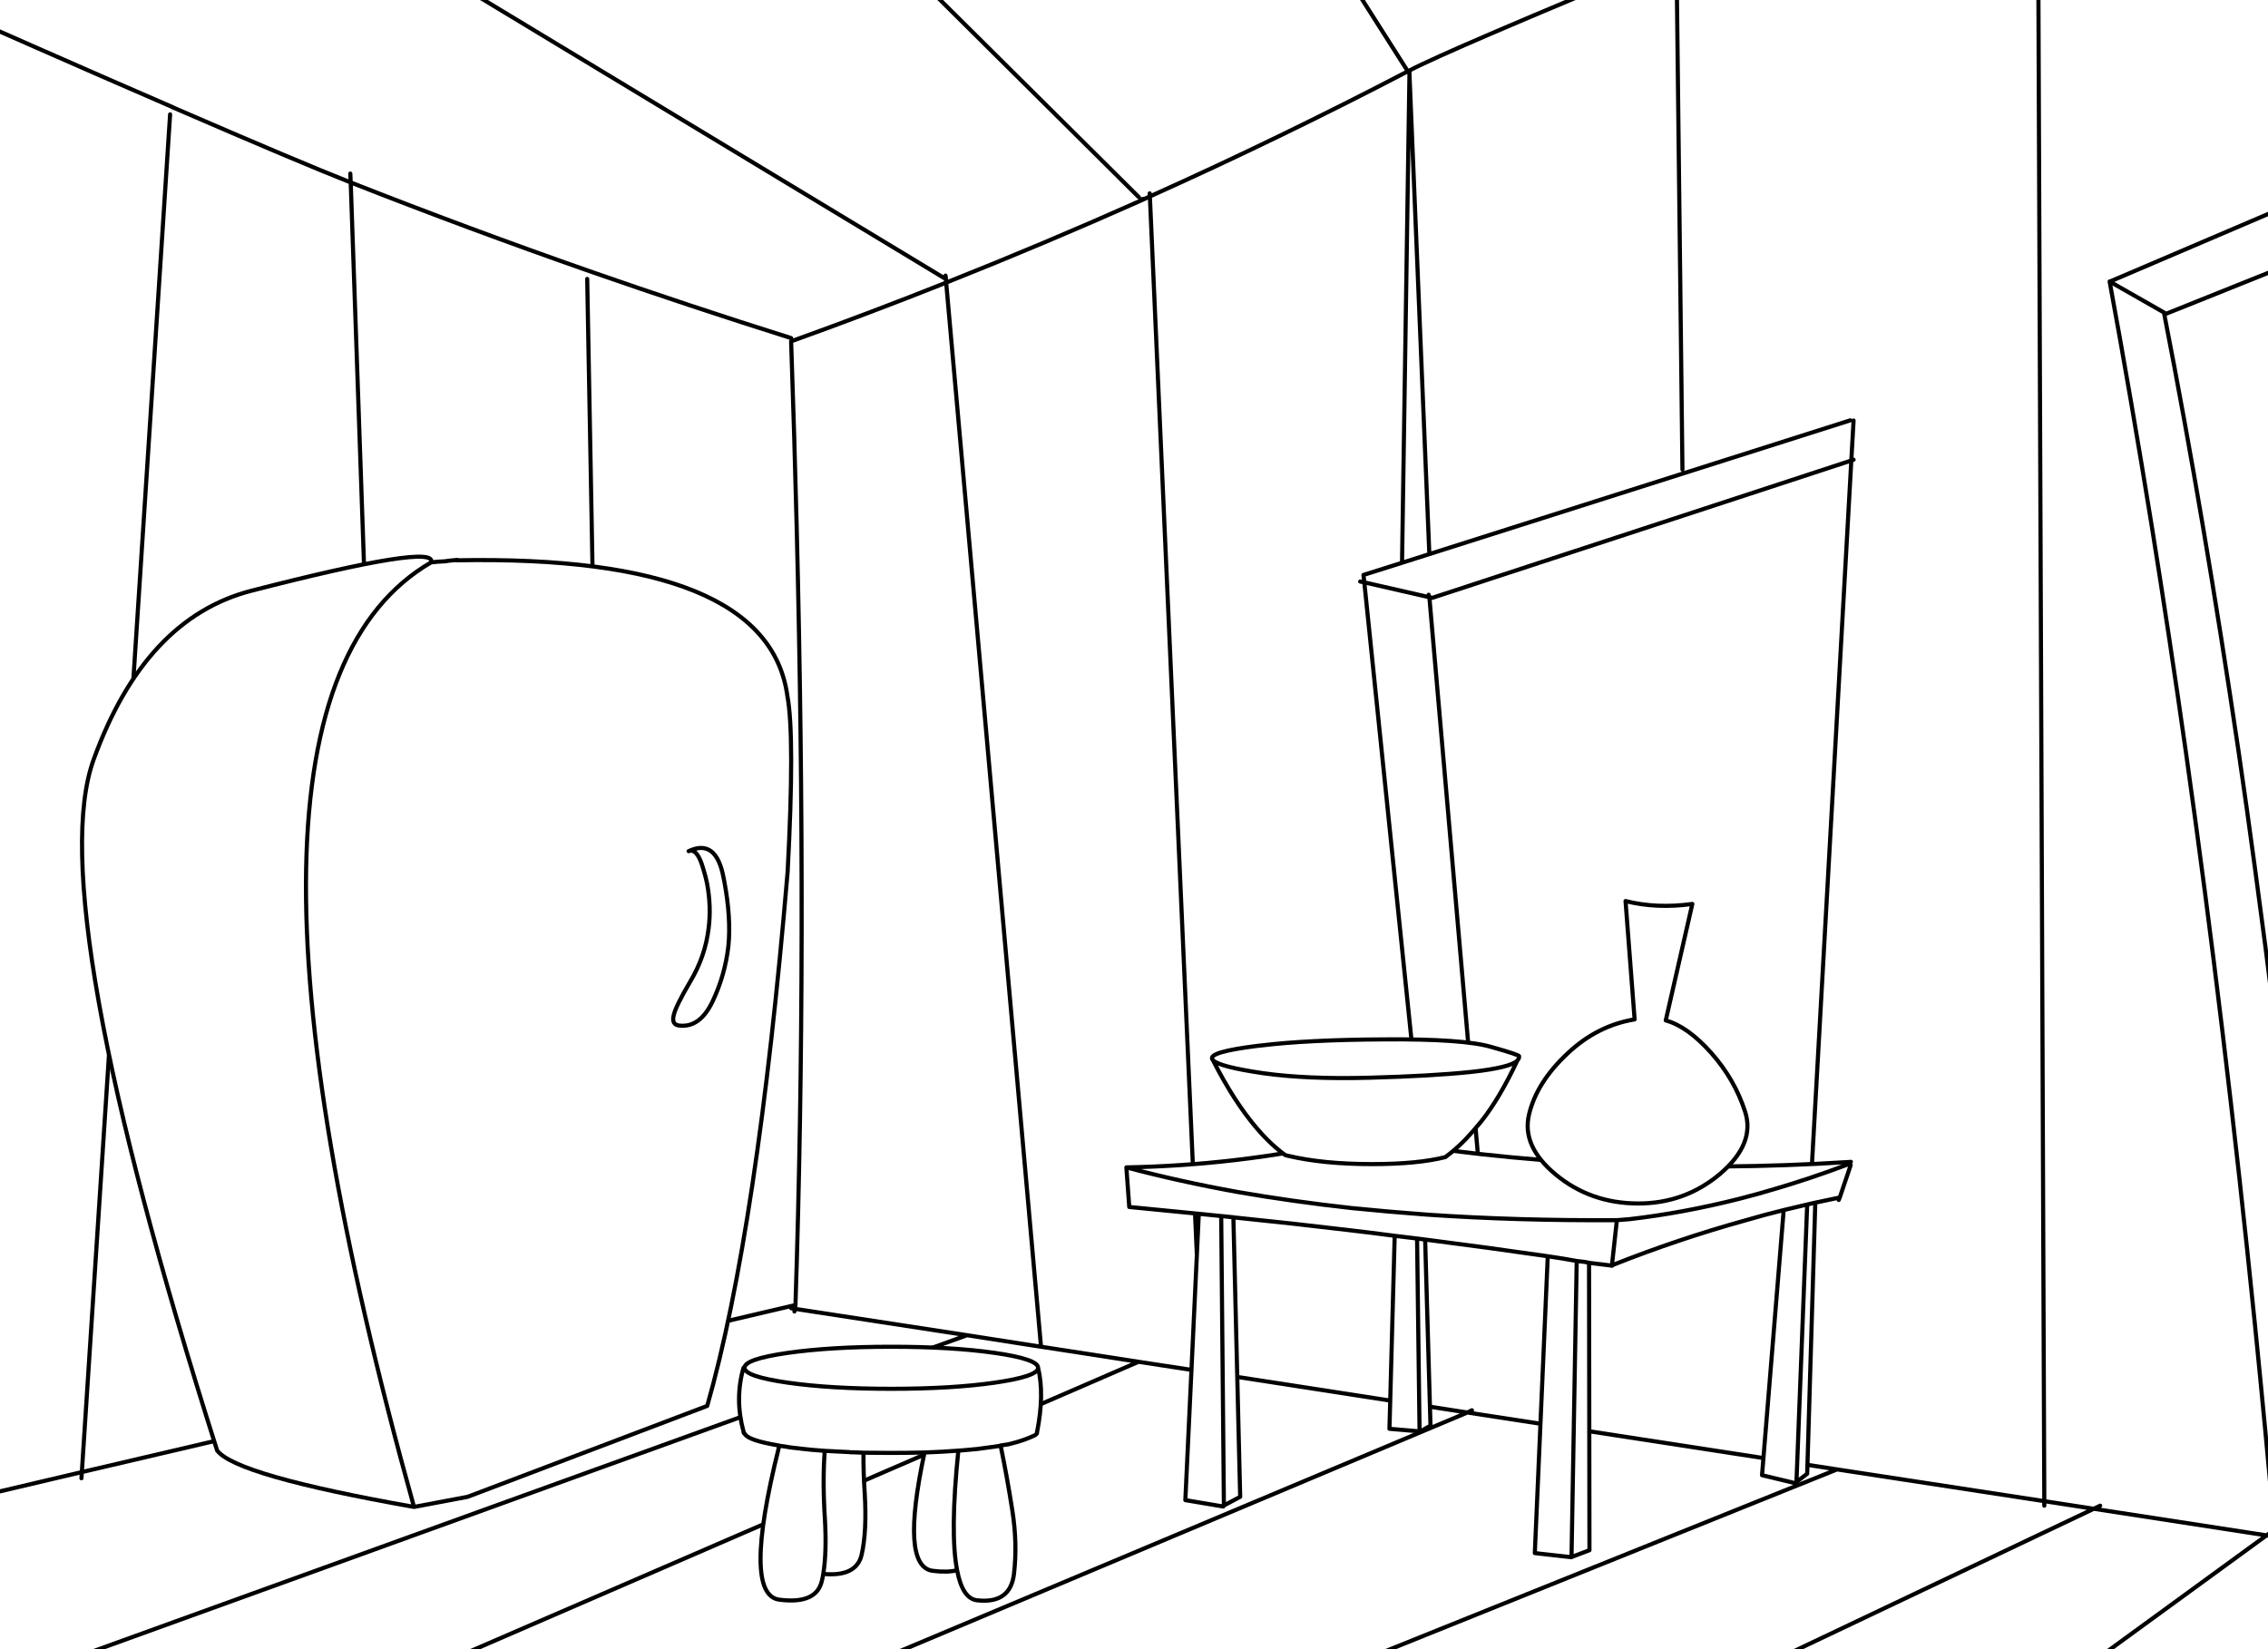 
<svg xmlns="http://www.w3.org/2000/svg" version="1.1" xmlns:xlink="http://www.w3.org/1999/xlink" preserveAspectRatio="none" x="0px" y="0px" width="550px" height="400px" viewBox="0 0 550 400">
<rect x="0" y="0" width="550" height="400" fill="#333333" stroke="none"/>
<defs>
<linearGradient id="Gradient_1" gradientUnits="userSpaceOnUse" x1="-572.65" y1="263.863" x2="-587.45" y2="162.637" spreadMethod="pad">
<stop  offset="0%" stop-color="#D6F589"/>

<stop  offset="100%" stop-color="#FDC2B5"/>
</linearGradient>

<linearGradient id="Gradient_2" gradientUnits="userSpaceOnUse" x1="-400.725" y1="261.925" x2="-400.675" y2="143.475" spreadMethod="pad">
<stop  offset="0%" stop-color="#D6F589"/>

<stop  offset="100%" stop-color="#FDC2B5"/>
</linearGradient>

<g id="Layer0_0_FILL">
<path fill="#FFFFFF" stroke="none" d="
M -33.05 -6.95
Q -48 -13.6 -64.7 -21.05
L -64.7 376.85 -11.8 364.5 -33.05 -6.95
M 276.1 330.3
L 252.5 326.65 252.45 326.65 234.5 323.85 7.8 405.85 101.7 405.85 276.1 330.3
M 291.5 332.65
L 291.55 334.05 291.5 332.65 276.1 330.3 101.7 405.85 205.45 405.85 355.85 342.6 291.5 332.65
M 19.85 357.05
L 19.75 358.55 19.85 357.05 -11.8 364.5 -11.75 365.75 -11.8 364.5 -64.7 376.85 -64.7 405.85 7.8 405.85 234.5 323.85 192.75 317.45
Q 192.7 317.75 192.65 318.1 192.7 317.75 192.75 317.45
L 191.85 317.3 191.75 316.8 19.85 357.05
M 41.25 27.75
L 42 26.05
Q 12.8 13.4 -33.05 -6.95
L -11.8 364.5 19.85 357.05 41.25 27.75
M 192.1 82.7
Q 192 82.75 191.85 82.8 192.65 105.7 193.2 127.85 195.75 230.15 192.9 316.55 192.8 317 192.75 317.45
L 234.5 323.85 252.45 326.65 229.45 68.55
Q 211 75.9 192.1 82.7
M 191.85 82.8
Q 192 82.75 192.1 82.7 211 75.9 229.45 68.55
L 229.4 67.7 -38.2 -94 -64.7 -94 -64.7 -21.05
Q -48 -13.6 -33.05 -6.95 12.8 13.4 42 26.05
L 42.05 26.1
Q 72.85 39.45 85.05 44.25
L 84.95 42.1 85.05 44.25
Q 113.75 55.55 143.05 65.8 167.25 74.25 191.85 82 167.25 74.25 143.05 65.8 113.75 55.55 85.05 44.25
L 95.3 338.85 85.05 44.25
Q 72.85 39.45 42.05 26.1
L 41.25 27.75 19.85 357.05 191.75 316.8 192.9 316.55
Q 195.75 230.15 193.2 127.85 192.65 105.7 191.85 82.8
M 142.4 67.65
L 147.15 326.1 142.4 67.65
M 278.85 47.65
Q 277.7 48.15 276.55 48.7 253.45 59 229.7 68.45 229.6 68.5 229.45 68.55
L 252.45 326.65 252.5 326.65 276.1 330.3 291.5 332.65 278.85 47.65
M 276.55 48.7
L 276.15 47.8 133.35 -94 -38.2 -94 229.4 67.7 229.3 66.85 229.4 67.7 229.7 68.45
Q 253.45 59 276.55 48.7
M 549.65 372.4
L 507.75 365.95 423.75 405.85 503.75 405.85 549.65 372.4
M 551.7 372.75
L 549.65 372.4 503.75 405.85 575.75 405.85 600.3 380.2 565.05 374.8 551.7 372.75
M 507.75 365.95
L 495.75 364.1 495.75 365.2 495.75 364.1 445.5 356.4 322.65 405.85 423.75 405.85 507.75 365.95
M 445.5 356.4
L 355.85 342.6 205.45 405.85 322.65 405.85 445.5 356.4
M 347.35 145
L 346.65 145.1 358.55 281.8 439.1 287.85 448.95 111.7 347.35 145
M 525.3 76.1
L 524.85 76.25
Q 529.75 101.3 534.25 127.85 538.75 154.4 542.9 182.5 544.9 196.2 546.8 210.3 557.3 287.2 565.05 374.8
L 600.3 380.2 642.5 386.7 600.3 380.2 575.75 405.85 644.2 405.85 644.2 28.45 525.3 76.1
M 511.9 68.45
Q 512 69.2 511.6 68.3 516.95 97.45 521.85 127.85 526.15 154.7 530.1 182.5 539.5 249 546.8 320.95 549.35 346.25 551.65 372.2 551.7 372.45 551.7 372.75
L 565.05 374.8
Q 557.3 287.2 546.8 210.3 544.9 196.2 542.9 182.5 538.75 154.4 534.25 127.85 529.75 101.3 524.85 76.25
L 525.05 75.95 511.9 68.45
M 585.7 -94
L 584.05 -92.55 576.95 40.4 642.7 12.3 576.95 40.4 511.65 68.3 511.9 68.45 525.05 75.95 525.3 76.1 644.2 28.45 644.2 -94 585.7 -94
M 494.2 -46.5
L 494.15 -46.45 495.75 364.1 507.75 365.95 509.3 365.2 507.75 365.95 549.65 372.4 550.8 371.55 549.65 372.4 551.65 372.2
Q 549.35 346.25 546.8 320.95 539.5 249 530.1 182.5 526.15 154.7 521.85 127.85 516.95 97.45 511.6 68.3
L 511.6 68.25 511.65 68.3 576.95 40.4 584.05 -92.55 583.8 -93 494.2 -46.5
M 406.5 -10.65
L 406.5 -10.7 389.95 -94 270.65 -94 341.4 17.3
Q 341.6 17.2 341.8 17.1 351.1 12.2 406.45 -10.65
L 406.5 -10.65
M 406.5 -10.7
L 406.55 -10.7
Q 441.25 -25.05 494.1 -46.45
L 494.15 -46.45 494.2 -46.5 583.8 -93 583.8 -94 500.8 -94 493.65 -47.55 500.8 -94 389.95 -94 406.5 -10.7
M 406.55 -10.7
L 406.55 -10.4 407.1 -7.7 406.55 -10.4 408 113.9 406.55 -10.4 406.45 -10.65
Q 351.1 12.2 341.8 17.1
L 341.8 17.9 341.8 17.95 346.6 133.85 341.8 17.95 340 136.5 448.7 101.95 340 136.5 330.65 139.45 330.85 141.25 346.6 144.85 346.45 144.25 347.35 145 448.95 111.7 449.5 102 448.95 111.7 449.5 111.5 448.95 111.7 439.1 287.85 440.1 287.9 439.1 287.85 358.55 281.8 345.6 280.8 358.55 281.8 346.65 145.1 346.6 144.85 330.85 141.25 345.2 280.45 330.85 141.25 329.85 141.05 330.85 141.25 330.65 139.45 340 136.5 341.8 17.95 341.8 17.9 341.4 17.3
Q 310.75 33.3 278.85 47.65
L 291.5 332.65 355.85 342.6 356.95 342.05 355.85 342.6 445.5 356.4 495.75 364.1 494.15 -46.45 494.1 -46.45
Q 441.25 -25.05 406.55 -10.7
M 270.65 -94
L 133.35 -94 276.15 47.8 278.85 47.65 278.8 46.9 278.85 47.65
Q 310.75 33.3 341.4 17.3
L 270.65 -94 Z"/>

<path fill="#0099CC" stroke="none" d="
M -643.15 447.6
L -520.3 398.15 -609.95 384.35 -760.35 447.6 -643.15 447.6
M -458.05 407.7
L -467.55 412.2 -542.05 447.6 -462.05 447.6 -416.15 414.15 -458.05 407.7
M -365.5 421.95
L -390.05 447.6 -321.6 447.6 -321.6 428.45 -323.3 428.45 -323.9 428.35 -365.5 421.95
M -559.35 31.1
L -559.3 31.05 -575.85 -52.25 -695.15 -52.25 -624.4 59.05
Q -624.2 58.95 -624 58.85 -614.7 53.95 -559.35 31.1
M -689.7 372.05
L -713.3 368.4 -713.35 368.4 -731.3 365.6 -958 447.6 -864.1 447.6 -689.7 372.05
M -832.45 -52.25
L -1004 -52.25 -736.4 109.45 -736.1 110.2
Q -712.35 100.75 -689.25 90.45
L -689.65 89.55 -832.45 -52.25
M -472.15 -5.8
L -471.6 -4.75 -382 -51.25 -382 -52.25 -465 -52.25 -472.15 -5.8 Z"/>

<path fill="#6699FF" stroke="none" d="
M -467.55 412.2
L -470.05 406.95 -470.05 405.85 -520.3 398.15 -643.15 447.6 -542.05 447.6 -467.55 412.2
M -365.5 421.95
L -400.75 416.55 -414.1 414.5 -416.15 414.15 -462.05 447.6 -390.05 447.6 -365.5 421.95
M -674.3 374.4
L -689.7 372.05 -864.1 447.6 -760.35 447.6 -609.95 384.35 -674.3 374.4
M -818.4 368.95
L -870.35 381.1 -945.95 398.8 -977.6 406.25 -1030.5 418.6 -1030.5 447.6 -958 447.6 -731.3 365.6 -773.05 359.2 -773.95 359.05 -774.05 358.55 -818.4 368.95
M -695.15 -52.25
L -832.45 -52.25 -689.65 89.55 -686.95 89.4
Q -655.05 75.05 -624.4 59.05
L -695.15 -52.25
M -1004 -52.25
L -1030.5 -52.25 -1030.5 20.7
Q -1013.8 28.15 -998.85 34.8 -953 55.15 -923.8 67.8
L -923.75 67.85
Q -892.95 81.2 -880.75 86 -852.05 97.3 -822.75 107.55 -798.55 116 -773.95 123.75
L -773.95 124.55
Q -773.8 124.5 -773.7 124.45 -754.8 117.65 -736.35 110.3
L -736.4 109.45 -1004 -52.25
M -471.7 -4.7
L -472.15 -5.8 -465 -52.25 -575.85 -52.25 -559.3 31.05 -559.25 31.05
Q -524.55 16.7 -471.7 -4.7 Z"/>

<path fill="#0099FF" stroke="none" d="
M -467.55 412.2
L -458.05 407.7 -470.05 405.85 -470.05 406.95 -467.55 412.2 Z"/>

<path fill="#006699" stroke="none" d="
M -619.35 186
L -618.95 186.35 -618.45 186.75 -516.85 153.45 -516.3 143.75 -517.1 143.7 -557.5 156.55 -619.05 176.1 -619.2 175.6 -624 59.7 -625.8 178.25 -635.15 181.2 -620.6 322.2 -620.2 322.55 -607.25 323.55 -619.2 186.6 -619.35 186
M -321.6 54.05
L -323.1 54.05 -388.85 82.15 -454.15 110.05 -453.9 110.2
Q -453.8 110.95 -454.2 110.05 -444.1 164.95 -435.7 224.25 -426.3 290.75 -419 362.7 -416.45 388 -414.15 413.95 -414.1 414.2 -414.1 414.5
L -400.75 416.55
Q -408.5 328.95 -419 252.05 -420.9 237.95 -422.9 224.25 -431.15 168.1 -440.95 118
L -440.75 117.7 -440.5 117.85 -322.5 70.6 -321.6 70.2 -321.6 54.05 Z"/>

<path fill="url(#Gradient_1)" stroke="none" d="
M -618.95 186.35
L -619.2 186.6 -607.25 323.55 -526.7 329.6 -516.85 153.45 -618.45 186.75 -618.95 186.35 Z"/>

<path fill="#99CCFF" stroke="none" d="
M -559.25 31.35
L -559.35 31.1
Q -614.7 53.95 -624 58.85
L -624 59.65 -624 59.7 -619.2 175.6 -619.05 176.1 -557.5 156.55 -557.8 155.65 -559.25 31.35
M -998.85 34.8
Q -1013.8 28.15 -1030.5 20.7
L -1030.5 418.6 -977.6 406.25 -998.85 34.8
M -923.75 67.85
L -924.55 69.5 -945.95 398.8 -870.35 381.1 -870.5 380.6 -880.75 86
Q -892.95 81.2 -923.75 67.85
M -773.95 124.55
L -773.95 123.75
Q -798.55 116 -822.75 107.55
L -823.4 109.4 -818.65 367.85 -818.4 368.95 -774.05 358.55 -772.9 358.3
Q -769.45 253.2 -773.95 124.55
M -686.9 90.35
L -689.25 90.45
Q -712.35 100.75 -736.1 110.2 -736.2 110.25 -736.35 110.3
L -713.35 368.4 -713.3 368.4 -689.7 372.05 -674.3 374.4 -686.9 90.35
M -471.6 -4.75
L -471.65 -4.7 -470.05 405.85 -458.05 407.7 -416.15 414.15 -414.15 413.95
Q -416.45 388 -419 362.7 -426.3 290.75 -435.7 224.25 -444.1 164.95 -454.2 110.05
L -454.2 110 -454.15 110.05 -388.85 82.15 -381.75 -50.8 -382 -51.25 -471.6 -4.75 Z"/>

<path fill="#CC9900" stroke="none" d="
M -559.35 31.1
L -559.3 31.1 -559.3 31.05 -559.35 31.1
M -472.15 -5.8
L -471.7 -4.7 -471.65 -4.7 -471.6 -4.75 -472.15 -5.8 Z"/>

<path fill="url(#Gradient_2)" stroke="none" d="
M -440.5 117.85
L -440.95 118
Q -431.15 168.1 -422.9 224.25 -420.9 237.95 -419 252.05 -408.5 328.95 -400.75 416.55
L -365.5 421.95 -323.9 428.35 -323.85 427.8 -322.5 70.6 -440.5 117.85 Z"/>

<path fill="#CCCCFF" stroke="none" d="
M -823.4 109.4
L -822.75 107.55
Q -852.05 97.3 -880.75 86
L -870.5 380.6 -870.35 381.1 -818.4 368.95 -818.65 367.85 -823.4 109.4
M -924.55 69.5
L -923.8 67.8
Q -953 55.15 -998.85 34.8
L -977.6 406.25 -945.95 398.8 -924.55 69.5
M -773.7 124.45
Q -773.8 124.5 -773.95 124.55 -769.45 253.2 -772.9 358.3 -773 358.75 -773.05 359.2
L -731.3 365.6 -713.35 368.4 -736.35 110.3
Q -754.8 117.65 -773.7 124.45
M -380.1 -52.25
L -381.75 -50.8 -388.85 82.15 -323.1 54.05 -321.6 54.05 -321.6 -52.25 -380.1 -52.25
M -471.65 -4.7
L -471.7 -4.7
Q -524.55 16.7 -559.25 31.05
L -559.25 31.35 -557.8 155.65 -557.5 156.55 -517.1 143.7 -516.3 143.75 -516.85 153.45 -526.7 329.6 -607.25 323.55 -620.2 322.55 -620.6 322.2 -635.15 181.2 -625.8 178.25 -624 59.7 -624 59.65 -624.4 59.05
Q -655.05 75.05 -686.95 89.4
L -686.9 90.35 -674.3 374.4 -609.95 384.35 -520.3 398.15 -470.05 405.85 -471.65 -4.7 Z"/>

<path fill="#FFCC00" stroke="none" d="
M -686.9 90.35
L -686.95 89.4
Q -688.1 89.9 -689.25 90.45
L -686.9 90.35 Z"/>
</g>

<g id="Layer0_1_FILL">
<path fill="#990000" stroke="none" d="
M -404.25 130.6
Q -402.6 125.85 -447.9 137.5 -473.7 144.2 -486.1 178.45 -498.5 212.65 -456.15 346 -451.65 352.05 -408.4 359.7 -462.8 164.7 -404.25 130.6 Z"/>

<path fill="#FF3333" stroke="none" d="
M -317.8 205.7
Q -316.05 172.6 -317.85 163.05 -322.5 128.65 -398.15 130.1 -398.247 130.052 -398.35 130.05
L -398.4 130.05
Q -399.7 130.15 -401 130.35 -402.6 130.4 -404.25 130.6 -462.8 164.7 -408.4 359.7
L -395.4 357.25 -337.3 335.2
Q -325.15 292.7 -317.8 205.7 Z"/>
</g>

<g id="Layer0_1_MEMBER_0_FILL">
<path fill="#CCCCCC" stroke="none" d="
M -341.8 200.65
Q -339.7 199.8 -338.25 204.95 -337.65 206.85 -337.3 208.65 -336.3 214.2 -336.95 219.3 -337.75 226.15 -341.4 232.25 -345 238.35 -345.45 240.55 -345.95 242.75 -344.05 242.95 -339.05 243.5 -336 237.1 -332.95 230.7 -332.15 223.55 -331.5 216.8 -333.15 208 -333.25 207.45 -333.35 207 -335.15 197.5 -341.8 200.65 Z"/>
</g>

<g id="Layer0_2_FILL">
<path fill="#996600" stroke="none" d="
M -282.6 375.2
Q -279.05 375.65 -276.7 375.05 -278.45 366.05 -276.4 346.05 -280.3 346.35 -284.6 346.5 -290.55 374.2 -282.6 375.2
M -304.85 346.3
Q -306.9 346.2 -308.8 346.1 -309.35 353.55 -308.75 362.75 -308.3 370.65 -309.15 375.95 -301.1 376.7 -299.85 371.3 -298.55 365.6 -299.1 356.4 -299.45 351.2 -299.4 346.55 -300.65 346.5 -301.85 346.45 -302.2 346.45 -302.5 346.45 -302.65 346.4 -302.85 346.4 -303.9 346.35 -304.85 346.3 Z"/>

<path fill="#CC6600" stroke="none" d="
M -315.95 345.4
Q -316.25 345.35 -316.5 345.35 -317.05 345.25 -317.55 345.2 -317.85 345.15 -318.1 345.1 -319.05 344.95 -319.85 344.85
L -319.95 345.4
Q -328.85 381.05 -319.8 382.2 -310.8 383.35 -309.5 377.65 -309.3 376.85 -309.15 375.95 -308.3 370.65 -308.75 362.75 -309.35 353.55 -308.8 346.1 -310.4 345.95 -311.9 345.85 -314 345.65 -315.95 345.4
M -257.05 326
L -257.05 325.95
Q -257.1 323.85 -267.5 322.35 -277.9 320.85 -292.65 320.85 -307.4 320.85 -317.85 322.35 -328.25 323.85 -328.25 325.95 -328.25 328.05 -317.85 329.55 -307.4 331.05 -292.65 331.05 -277.9 331.05 -267.5 329.55 -257.15 328.05 -257.05 326
M -275.1 345.95
Q -275.75 346 -276.4 346.05 -278.45 366.05 -276.7 375.05 -275.4 381.95 -271.85 382.35 -263.75 383.25 -262.9 375.9 -262.05 368.55 -263.3 360.6 -264.55 352.55 -266.15 344.8 -266.25 344.9 -267.75 345.1 -269.75 345.4 -271.85 345.65 -273.45 345.8 -275.1 345.95 Z"/>

<path fill="#CC9900" stroke="none" d="
M -276.4 346.05
Q -275.75 346 -275.1 345.95 -273.45 345.8 -271.85 345.65 -269.75 345.4 -267.75 345.1 -266.25 344.9 -266.15 344.8 -264.55 344.55 -264.2 344.5 -260.4 343.6 -257.7 342.25
L -257.4 341.95 -257.4 341.9
Q -257.3 341.304 -257.3 341.5 -255.5 332.4 -257.05 326 -257.15 328.05 -267.5 329.55 -277.9 331.05 -292.65 331.05 -307.4 331.05 -317.85 329.55 -328.25 328.05 -328.25 325.95
L -328.5 325.95
Q -330.65 333.5 -328.5 341.4 -328.4 341.75 -328.1 342.1 -327.15 343.6 -319.95 344.8 -319.9 344.8 -319.85 344.85 -319.05 344.95 -318.1 345.1 -317.85 345.15 -317.55 345.2 -317.05 345.25 -316.5 345.35 -316.25 345.35 -315.95 345.4 -314 345.65 -311.9 345.85 -310.4 345.95 -308.8 346.1 -306.9 346.2 -304.85 346.3 -303.9 346.35 -302.85 346.4 -302.65 346.4 -302.5 346.45 -302.2 346.45 -301.85 346.45 -300.65 346.5 -299.4 346.55 -296.25 346.6 -292.9 346.6 -288.6 346.6 -284.6 346.5 -280.3 346.35 -276.4 346.05 Z"/>
</g>

<g id="Layer0_3_FILL">
<path fill="#996600" stroke="none" d="
M -73.15 353.65
L -73.25 354 -73.2 354 -73.15 353.65
M -72.35 280.7
Q -75.088 281.598 -77.8 282.4 -82.4 283.8 -86.95 284.95 -100.6 288.4 -113.6 289.9
L -116.7 290.15 -117.9 301.1
Q -101.95 294.75 -85.55 290.2 -80.95 288.85 -76.25 287.7 -73.4 287 -70.55 286.35
L -68.6 285.5 -68.6 285.9
Q -65.65 285.25 -62.65 284.65
L -60 276.8 -60.6 276.6
Q -65.65 278.5 -70.6 280.15
L -70.65 280.15
Q -71.5 280.433 -72.35 280.7
M -170.55 293.95
L -170.8 294 -165.15 294.6
Q -167.85 294.25 -170.55 293.95 Z"/>

<path fill="#CC9900" stroke="none" d="
M -133.4 298.9
Q -133.518 299 -133.5 299.15
L -136.6 370.9 -127.7 371.9 -127.7 371.85 -126.45 300.05
Q -132.638 298.336 -133.4 298.9
M -164.55 341.5
L -164.5 341.45 -164.55 341.35 -164.55 341.5
M -235.65 277.35
Q -222.85 280.75 -208.75 283.3 -195.55 285.6 -181.15 287.2 -172.25 288.1 -162.85 288.8 -141 290.3 -116.7 290.15
L -113.6 289.9
Q -100.6 288.4 -86.95 284.95 -82.4 283.8 -77.8 282.4 -75.088 281.598 -72.35 280.7 -71.5 280.433 -70.65 280.15
L -70.6 280.15
Q -65.65 278.5 -60.6 276.6
L -60.6 276.05
Q -121.55 279.9 -178.15 270.1 -193.65 273.75 -209.5 275.6 -222.45 277.1 -235.65 277.35
M -212.85 289.1
L -218.5 288.45 -218.5 288.55 -221.35 358.05 -212.15 359.6 -212.05 359.15 -212 359.2 -212.85 289.1 Z"/>

<path fill="#CC6600" stroke="none" d="
M -68.6 285.5
L -70.55 286.35 -73.15 353.65 -70.55 351.65 -68.6 285.9 -68.6 285.5
M -164.95 294.85
L -165.15 294.6 -170.8 294 -164.95 294.85
M -234.95 286.95
Q -226.703 287.731 -218.5 288.55
L -218.5 288.45 -212.85 289.1 -212 359.2 -211.9 359.3 -208.05 357.25 -209.7 289.45
Q -209.55 289.45 -209.4 289.5 -195.6 290.9 -181.8 292.55 -176.2 293.2 -170.55 293.95 -167.85 294.25 -165.15 294.6 -164.4 294.7 -163.6 294.8
L -163.55 294.8
Q -163.414 294.845 -163.25 294.85
L -164.95 294.85 -164.55 341.35 -164.5 341.45 -161.9 340 -163.2 294.85
Q -148.3 296.75 -133.45 298.9
L -133.4 298.9
Q -132.638 298.336 -126.45 300.05
L -127.7 371.85 -123.35 370.2 -123.45 300.5
Q -120.75 300.8 -118.5 301.1 -118.2 301.15 -117.85 301.2
L -117.9 301.1 -116.7 290.15
Q -141 290.3 -162.85 288.8 -172.25 288.1 -181.15 287.2 -195.55 285.6 -208.75 283.3 -222.85 280.75 -235.65 277.35
L -234.95 286.95 Z"/>

<path fill="#663300" stroke="none" d="
M -70.55 286.35
Q -73.4 287 -76.25 287.7
L -81.5 352 -73.25 354 -73.15 353.65 -70.55 286.35
M -164.95 294.85
L -170.8 294 -171.85 340.75 -164.85 341.35 -164.55 341.35 -164.95 294.85 Z"/>
</g>

<g id="Layer0_4_FILL">
<path fill="#CCCC99" stroke="none" d="
M -214.65 251.35
Q -209.5 261.5 -203.9 268 -202.7 269.4 -201.5 270.6 -199.35 272.75 -197.15 274.35 -197 274.4 -196.8 274.45 -196.6 274.5 -196.4 274.55 -187.95 276.55 -176.05 276.55 -165 276.55 -158.3 274.85 -155.9 273.1 -153.45 270.6 -151.55 268.6 -149.55 266.15 -145.15 260.6 -140.85 251.45 -142.5 253.15 -152.1 254.2 -161.7 255.2 -176.8 255.6 -191.9 256 -202.5 254.5 -213.1 252.95 -214.65 251.35 Z"/>

<path fill="#999966" stroke="none" d="
M -203.15 247.8
Q -203.2 247.8 -203.25 247.8 -203.7 247.85 -204.1 247.9 -215.6 249.35 -214.85 251.05 -214.7 251.15 -214.65 251.35 -213.1 252.95 -202.5 254.5 -191.9 256 -176.8 255.6 -161.7 255.2 -152.1 254.2 -142.5 253.15 -140.85 251.45 -140.55 251.1 -140.45 250.8 -140.45 250.7 -140.4 250.4 -140.35 250.05 -147.1 248.15 -153.85 246.15 -173.2 246.3 -191.85 246.4 -203.15 247.8 Z"/>
</g>

<g id="Layer0_5_FILL">
<path fill="#CCCC99" stroke="none" d="
M -98.4 213.45
Q -107.05 214.65 -114.6 212.75
L -112.4 241.45
Q -121.5 242.95 -128.65 249.7 -136.15 256.7 -138 264.5 -139.85 272.25 -131.45 279.15 -123.05 286.05 -111.65 286.1 -100.25 286.15 -91.65 278.9 -83.1 271.6 -85.6 263.85 -88.1 256.05 -93.8 249.6 -99.55 243.15 -104.85 241.7
L -98.4 213.45 Z"/>
</g>

<g id="Layer0_6_FILL">
<path fill="#FFFFFF" stroke="none" d="
M 369.9 130.6
Q 371.55 125.85 326.25 137.5 300.45 144.2 288.05 178.45 275.65 212.65 318 346 322.5 352.05 365.75 359.7 311.35 164.7 369.9 130.6
M 373.15 130.35
Q 371.55 130.4 369.9 130.6 311.35 164.7 365.75 359.7
L 378.75 357.25 436.85 335.2
Q 449 292.7 456.35 205.7 458.1 172.6 456.3 163.05 451.65 128.65 376 130.1 375.903 130.052 375.8 130.05
L 375.75 130.05
Q 374.45 130.15 373.15 130.35
M 435.9 204.95
Q 434.45 199.8 432.35 200.65 439 197.5 440.8 207 440.9 207.45 441 208 442.65 216.8 442 223.55 441.2 230.7 438.15 237.1 435.1 243.5 430.1 242.95 428.2 242.75 428.7 240.55 429.15 238.35 432.75 232.25 436.4 226.15 437.2 219.3 437.85 214.2 436.85 208.65 436.5 206.85 435.9 204.95
M 432.35 200.65
Q 434.45 199.8 435.9 204.95 436.5 206.85 436.85 208.65 437.85 214.2 437.2 219.3 436.4 226.15 432.75 232.25 429.15 238.35 428.7 240.55 428.2 242.75 430.1 242.95 435.1 243.5 438.15 237.1 441.2 230.7 442 223.55 442.65 216.8 441 208 440.9 207.45 440.8 207 439 197.5 432.35 200.65 Z"/>
</g>

<g id="Layer0_7_FILL">
<path fill="#FFFFFF" stroke="none" d="
M 489.55 346.5
Q 483.6 374.2 491.55 375.2 495.1 375.65 497.45 375.05 495.7 366.05 497.75 346.05 493.85 346.35 489.55 346.5
M 499.05 345.95
Q 498.4 346 497.75 346.05 495.7 366.05 497.45 375.05 498.75 381.95 502.3 382.35 510.4 383.25 511.25 375.9 512.1 368.55 510.85 360.6 509.6 352.55 508 344.8 507.9 344.9 506.4 345.1 504.4 345.4 502.3 345.65 500.7 345.8 499.05 345.95
M 472.3 346.45
Q 471.95 346.45 471.65 346.45 471.5 346.4 471.3 346.4 470.25 346.35 469.3 346.3 467.25 346.2 465.35 346.1 464.8 353.55 465.4 362.75 465.85 370.65 465 375.95 473.05 376.7 474.3 371.3 475.6 365.6 475.05 356.4 474.7 351.2 474.75 346.55 473.5 346.5 472.3 346.45
M 456.3 322.35
Q 445.9 323.85 445.9 325.95 445.9 328.05 456.3 329.55 466.75 331.05 481.5 331.05 496.25 331.05 506.65 329.55 517 328.05 517.1 326
L 517.1 325.95
Q 517.05 323.85 506.65 322.35 496.25 320.85 481.5 320.85 466.75 320.85 456.3 322.35
M 454.3 344.85
L 454.2 345.4
Q 445.3 381.05 454.35 382.2 463.35 383.35 464.65 377.65 464.85 376.85 465 375.95 465.85 370.65 465.4 362.75 464.8 353.55 465.35 346.1 463.75 345.95 462.25 345.85 460.15 345.65 458.2 345.4 457.9 345.35 457.65 345.35 457.1 345.25 456.6 345.2 456.3 345.15 456.05 345.1 455.1 344.95 454.3 344.85
M 445.9 325.95
L 445.65 325.95
Q 443.5 333.5 445.65 341.4 445.75 341.75 446.05 342.1 447 343.6 454.2 344.8 454.25 344.8 454.3 344.85 455.1 344.95 456.05 345.1 456.3 345.15 456.6 345.2 457.1 345.25 457.65 345.35 457.9 345.35 458.2 345.4 460.15 345.65 462.25 345.85 463.75 345.95 465.35 346.1 467.25 346.2 469.3 346.3 470.25 346.35 471.3 346.4 471.5 346.4 471.65 346.45 471.95 346.45 472.3 346.45 473.5 346.5 474.75 346.55 477.9 346.6 481.25 346.6 485.55 346.6 489.55 346.5 493.85 346.35 497.75 346.05 498.4 346 499.05 345.95 500.7 345.8 502.3 345.65 504.4 345.4 506.4 345.1 507.9 344.9 508 344.8 509.6 344.55 509.95 344.5 513.75 343.6 516.45 342.25
L 516.75 341.95 516.75 341.9
Q 516.85 341.304 516.85 341.5 518.65 332.4 517.1 326 517 328.05 506.65 329.55 496.25 331.05 481.5 331.05 466.75 331.05 456.3 329.55 445.9 328.05 445.9 325.95 Z"/>
</g>

<g id="Layer0_8_FILL">
<path fill="#FFFFFF" stroke="none" d="
M 647.7 300.5
L 647.7 300.05 640.65 299.75 637.55 370.9 646.45 371.9 646.45 371.85 647.7 300.5
M 564.45 289.45
L 561.5 289.45 562.15 359.2 562.25 359.3 566.1 357.25 564.45 289.45
M 561.5 289.45
L 561.5 289.15 556.05 288.9 552.8 358.05 562 359.6 562.1 359.15 562.15 359.2 561.5 289.45
M 609 294.85
L 609 294.6 603.55 294.6 602.3 340.75 609.3 341.35 609.6 341.35 609 294.85
M 610.9 294.85
L 609 294.85 609.6 341.35 609.6 341.5 612.25 340 610.95 294.85 610.9 294.85
M 650.8 370.2
L 650.7 300.5 647.7 300.5 646.45 371.85 650.8 370.2
M 650.7 300.5
Q 653.4 300.8 655.65 301.1 655.95 301.15 656.3 301.2
L 656.25 301.1 657.45 290.15
Q 633.15 290.3 611.3 288.8 601.9 288.1 593 287.2 578.6 285.6 565.4 283.3 551.3 280.75 538.5 277.35
L 539.2 286.95
Q 547.65 287.75 556.05 288.6 558.75 288.85 561.5 289.15 562.95 289.3 564.45 289.45 564.6 289.45 564.75 289.5 578.55 290.9 592.35 292.55 597.95 293.2 603.6 293.95 606.3 294.25 609 294.6 609.75 294.7 610.55 294.8
L 610.6 294.8
Q 610.736 294.845 610.9 294.85
L 610.95 294.85
Q 625.85 296.75 640.7 298.9 644.5 299.45 647.7 300.05 649.9 300.25 650.7 300.5
M 703.6 286.35
Q 700.75 287 697.9 287.7
L 692.65 352 700.95 354 701 353.65 703.6 286.35
M 705.55 286.35
L 703.6 286.35 701 353.65 703.6 351.65 705.55 286.35
M 687.2 284.95
Q 673.55 288.4 660.55 289.9
L 657.45 290.15 656.25 301.1
Q 672.2 294.75 688.6 290.2 693.2 288.85 697.9 287.7 700.75 287 703.6 286.35 704.55 286.1 705.55 285.9 708.5 285.25 711.5 284.65
L 714.15 276.8 713.55 276.6
Q 708.5 278.5 703.55 280.15
L 703.5 280.15
Q 699.9 281.35 696.35 282.4 691.75 283.8 687.2 284.95
M 660.55 289.9
Q 673.55 288.4 687.2 284.95 691.75 283.8 696.35 282.4 699.9 281.35 703.5 280.15
L 703.55 280.15
Q 708.5 278.5 713.55 276.6
L 713.55 276.05
Q 652.6 279.9 596 270.1 580.5 273.75 564.65 275.6 551.7 277.1 538.5 277.35 551.3 280.75 565.4 283.3 578.6 285.6 593 287.2 601.9 288.1 611.3 288.8 633.15 290.3 657.45 290.15
L 660.55 289.9 Z"/>
</g>

<g id="Layer0_9_FILL">
<path fill="#FFFFFF" stroke="none" d="
M 571.65 254.5
Q 582.25 256 597.35 255.6 612.45 255.2 622.05 254.2 631.65 253.15 633.3 251.45 633.6 251.1 633.7 250.8 633.7 250.7 633.75 250.4 633.8 250.05 627.05 248.15 620.3 246.15 600.95 246.3 582.3 246.4 571 247.8 570.95 247.8 570.9 247.8 570.45 247.85 570.05 247.9 558.55 249.35 559.3 251.05 559.45 251.15 559.5 251.35 561.05 252.95 571.65 254.5
M 597.35 255.6
Q 582.25 256 571.65 254.5 561.05 252.95 559.5 251.35 564.65 261.5 570.25 268 571.45 269.4 572.65 270.6 574.8 272.75 577 274.35 577.15 274.4 577.35 274.45 577.55 274.5 577.75 274.55 586.2 276.55 598.1 276.55 609.15 276.55 615.85 274.85 618.25 273.1 620.7 270.6 622.6 268.6 624.6 266.15 629 260.6 633.3 251.45 631.65 253.15 622.05 254.2 612.45 255.2 597.35 255.6 Z"/>
</g>

<g id="Layer0_10_FILL">
<path fill="#FFFFFF" stroke="none" d="
M 668.9 213.45
Q 660.25 214.65 652.7 212.75
L 654.9 241.45
Q 645.8 242.95 638.65 249.7 631.15 256.7 629.3 264.5 627.45 272.25 635.85 279.15 644.25 286.05 655.65 286.1 667.05 286.15 675.65 278.9 684.2 271.6 681.7 263.85 679.2 256.05 673.5 249.6 667.75 243.15 662.45 241.7
L 668.9 213.45 Z"/>
</g>

<path id="Layer0_0_1_STROKES" stroke="#000000" stroke-width="1" stroke-linejoin="round" stroke-linecap="round" fill="none" d="
M 585.7 -94
L 644.2 -94 644.2 28.45 644.2 405.85 575.75 405.85 503.75 405.85 423.75 405.85 322.65 405.85 205.45 405.85 101.7 405.85 7.8 405.85 -64.7 405.85 -64.7 376.85 -64.7 -21.05 -64.7 -94 -38.2 -94 133.35 -94 270.65 -94 389.95 -94 500.8 -94 583.8 -94 585.7 -94 Z
M 584.05 -92.55
L 576.95 40.4 642.7 12.3
M 406.55 -10.7
L 406.5 -10.65 406.55 -10.4 406.55 -10.7
Q 441.25 -25.05 494.1 -46.45
L 494.15 -46.45 494.2 -46.5 583.8 -93
M 406.45 -10.65
Q 351.1 12.2 341.8 17.1
L 341.8 17.9 341.8 17.95 346.6 133.85
M 406.5 -10.7
L 406.5 -10.65 406.45 -10.65
M 407.1 -7.7
L 406.55 -10.4 408 113.9
M 406.5 -10.7
L 389.95 -94
M 500.8 -94
L 493.65 -47.55
M 585.7 -94
L 583.8 -93
M 511.6 68.3
Q 512 69.2 511.9 68.45
L 511.65 68.3 511.6 68.3 511.6 68.25 511.65 68.3 576.95 40.4
M 524.85 76.25
L 525.3 76.1 525.05 75.95
M 524.85 76.25
Q 529.75 101.3 534.25 127.85 538.75 154.4 542.9 182.5 544.9 196.2 546.8 210.3 557.3 287.2 565.05 374.8
L 600.3 380.2 642.5 386.7
M 525.05 75.95
L 511.9 68.45
M 511.6 68.3
Q 516.95 97.45 521.85 127.85 526.15 154.7 530.1 182.5 539.5 249 546.8 320.95 549.35 346.25 551.65 372.2 551.7 372.45 551.7 372.75
L 565.05 374.8
M 525.3 76.1
L 644.2 28.45
M 341.8 17.9
L 341.4 17.3
Q 310.75 33.3 278.85 47.65
L 291.5 332.65 355.85 342.6 356.95 342.05
M 341.4 17.3
Q 341.6 17.2 341.8 17.1
M 448.7 101.95
L 340 136.5 330.65 139.45 330.85 141.25 346.6 144.85 346.45 144.25
M 347.35 145
L 448.95 111.7 449.5 102
M 345.2 280.45
L 330.85 141.25 329.85 141.05
M 347.35 145
L 346.6 144.85 346.65 145.1
M 448.95 111.7
L 449.5 111.5
M 341.8 17.95
L 340 136.5
M 440.1 287.9
L 439.1 287.85 358.55 281.8 345.6 280.8
M 322.65 405.85
L 445.5 356.4 355.85 342.6 205.45 405.85
M 494.15 -46.45
L 495.75 364.1 507.75 365.95 509.3 365.2
M 495.75 365.2
L 495.75 364.1 445.5 356.4
M 551.7 372.75
L 549.65 372.4 550.8 371.55
M 549.65 372.4
L 507.75 365.95 423.75 405.85
M 439.1 287.85
L 448.95 111.7
M 346.65 145.1
L 358.55 281.8
M 278.8 46.9
L 278.85 47.65
Q 277.7 48.15 276.55 48.7
M 192.9 316.55
Q 195.75 230.15 193.2 127.85 192.65 105.7 191.85 82.8 192 82.75 192.1 82.7 211 75.9 229.45 68.55
L 229.4 67.7 -38.2 -94
M 229.45 68.55
Q 229.6 68.5 229.7 68.45
M 229.3 66.85
L 229.4 67.7
M 229.7 68.45
Q 253.45 59 276.55 48.7
M 84.95 42.1
L 85.05 44.25
Q 113.75 55.55 143.05 65.8 167.25 74.25 191.85 82
M 42.05 26.1
L 42 26.05
Q 12.8 13.4 -33.05 -6.95
L -11.8 364.5 19.85 357.05 41.25 27.75
M 95.3 338.85
L 85.05 44.25
Q 72.85 39.45 42.05 26.1
M 191.75 316.8
L 19.85 357.05 19.75 358.55
M 7.8 405.85
L 234.5 323.85 192.75 317.45
Q 192.7 317.75 192.65 318.1
M 191.85 317.3
L 192.75 317.45
Q 192.8 317 192.9 316.55
L 191.75 316.8
M 291.5 332.65
L 291.55 334.05
M 229.45 68.55
L 252.45 326.65 252.5 326.65 276.1 330.3 291.5 332.65
M 234.5 323.85
L 252.45 326.65
M 142.4 67.65
L 147.15 326.1
M 549.65 372.4
L 503.75 405.85
M 600.3 380.2
L 575.75 405.85
M 276.1 330.3
L 101.7 405.85
M 276.15 47.8
L 133.35 -94
M 270.65 -94
L 341.4 17.3
M -33.05 -6.95
Q -48 -13.6 -64.7 -21.05
M -11.75 365.75
L -11.8 364.5 -64.7 376.85"/>

<path id="Layer0_6_1_STROKES" stroke="#000000" stroke-width="1" stroke-linejoin="round" stroke-linecap="round" fill="none" d="
M 375.8 130.05
Q 376.053 130.049 376.3 130 376.15 130.05 376 130.1 451.65 128.65 456.3 163.05 458.1 172.6 456.35 205.7 449 292.7 436.85 335.2
L 378.75 357.25 365.75 359.7
Q 322.5 352.05 318 346 275.65 212.65 288.05 178.45 300.45 144.2 326.25 137.5 371.55 125.85 369.9 130.6 371.55 130.4 373.15 130.35 374.45 130.15 375.75 130.05
L 375.8 130.05
Q 375.903 130.052 376 130.1
M 432.35 200.65
Q 439 197.5 440.8 207 440.9 207.45 441 208 442.65 216.8 442 223.55 441.2 230.7 438.15 237.1 435.1 243.5 430.1 242.95 428.2 242.75 428.7 240.55 429.15 238.35 432.75 232.25 436.4 226.15 437.2 219.3 437.85 214.2 436.85 208.65 436.5 206.85 435.9 204.95 434.45 199.8 432.35 200.65 Z
M 369.9 130.6
Q 311.35 164.7 365.75 359.7"/>

<path id="Layer0_7_1_STROKES" stroke="#000000" stroke-width="1" stroke-linejoin="round" stroke-linecap="round" fill="none" d="
M 445.65 325.95
Q 443.5 333.5 445.65 341.4 445.75 341.75 446.05 342.1 447 343.6 454.2 344.8 454.25 344.8 454.3 344.85 455.1 344.95 456.05 345.1 456.3 345.15 456.6 345.2 457.1 345.25 457.65 345.35 457.9 345.35 458.2 345.4 460.15 345.65 462.25 345.85 463.75 345.95 465.35 346.1 467.25 346.2 469.3 346.3 470.25 346.35 471.3 346.4 471.5 346.4 471.65 346.45 471.95 346.45 472.3 346.45 473.5 346.5 474.75 346.55 477.9 346.6 481.25 346.6 485.55 346.6 489.55 346.5 493.85 346.35 497.75 346.05 498.4 346 499.05 345.95 500.7 345.8 502.3 345.65 504.4 345.4 506.4 345.1 507.9 344.9 508 344.8 509.6 344.55 509.95 344.5 513.75 343.6 516.45 342.25
M 516.75 341.95
L 516.75 341.925
Q 516.85 341.304 516.85 341.5 518.65 332.4 517.1 326 517 328.05 506.65 329.55 496.25 331.05 481.5 331.05 466.75 331.05 456.3 329.55 445.9 328.05 445.9 325.95 445.9 323.85 456.3 322.35 466.75 320.85 481.5 320.85 496.25 320.85 506.65 322.35 517.05 323.85 517.1 325.95
L 517.1 326
M 446.05 342.1
Q 445.65 341.8 445.65 341.5 445.65 341.45 445.65 341.4
M 474.75 346.55
Q 474.7 351.2 475.05 356.4 475.6 365.6 474.3 371.3 473.05 376.7 465 375.95 464.85 376.85 464.65 377.65 463.35 383.35 454.35 382.2 445.3 381.05 454.2 345.4
M 465.35 346.1
Q 464.8 353.55 465.4 362.75 465.85 370.65 465 375.95
M 516.85 341.5
Q 516.85 341.7 516.8 341.9 516.763 341.9 516.75 341.925
M 508 344.8
Q 509.6 352.55 510.85 360.6 512.1 368.55 511.25 375.9 510.4 383.25 502.3 382.35 498.75 381.95 497.45 375.05 495.1 375.65 491.55 375.2 483.6 374.2 489.55 346.5
M 497.75 346.05
Q 495.7 366.05 497.45 375.05"/>

<path id="Layer0_8_1_STROKES" stroke="#000000" stroke-width="1" stroke-linejoin="round" stroke-linecap="round" fill="none" d="
M 538.5 277.35
Q 551.3 280.75 565.4 283.3 578.6 285.6 593 287.2 601.9 288.1 611.3 288.8 633.15 290.3 657.45 290.15
L 660.55 289.9
Q 673.55 288.4 687.2 284.95 691.75 283.8 696.35 282.4 699.9 281.35 703.5 280.15
L 703.55 280.15
Q 708.5 278.5 713.55 276.6
M 713.55 276.05
Q 652.6 279.9 596 270.1 580.5 273.75 564.65 275.6 551.7 277.1 538.5 277.35
L 539.2 286.95
Q 547.65 287.75 556.05 288.6 558.75 288.85 561.5 289.15 562.95 289.3 564.45 289.45 564.6 289.45 564.75 289.5 578.55 290.9 592.35 292.55 597.95 293.2 603.6 293.95 606.3 294.25 609 294.6 609.75 294.7 610.55 294.8
L 610.6 294.8
Q 610.736 294.845 610.925 294.85
L 610.95 294.85
Q 625.85 296.75 640.7 298.9 644.5 299.45 647.7 300.05 649.9 300.25 650.7 300.5 653.4 300.8 655.65 301.1 655.95 301.15 656.3 301.2
L 656.25 301.1 657.45 290.15
M 705.55 286.35
L 705.55 285.9
Q 704.55 286.1 703.6 286.35
M 705.55 286.35
L 703.6 351.65 701 353.65 700.95 354 692.65 352 697.9 287.7
Q 693.2 288.85 688.6 290.2 672.2 294.75 656.25 301.1
M 697.9 287.7
Q 700.75 287 703.6 286.35
L 701 353.65
M 711.25 285.25
L 711.5 284.65 714.15 276.8
M 705.55 285.9
Q 708.5 285.25 711.5 284.65
M 713.55 276.05
Q 713.85 276 714.2 276
M 650.7 300.5
L 650.8 370.2 646.45 371.85 646.45 371.9 637.55 370.9 640.65 299.75 640.7 298.9
M 603.55 294.6
L 603.6 293.95
M 609 294.85
L 609.6 341.35 609.6 341.5 612.25 340 610.95 294.85
M 609 294.85
L 609 294.6
M 603.55 294.6
L 602.3 340.75 609.3 341.35 609.6 341.35
M 561.5 289.15
L 561.5 289.45
M 564.45 289.45
L 566.1 357.25 562.25 359.3 562.15 359.35 562.15 359.2 562.1 359.15 562 359.6 552.8 358.05 556.05 288.9 556.05 288.6
M 562.15 359.2
L 562.25 359.3
M 647.7 300.5
L 647.7 300.05
M 609.6 341.5
L 609.3 341.35
M 646.45 371.85
L 647.7 300.5
M 562.15 359.2
L 561.5 289.45"/>

<path id="Layer0_9_1_STROKES" stroke="#000000" stroke-width="1" stroke-linejoin="round" stroke-linecap="round" fill="none" d="
M 633.3 251.45
Q 631.65 253.15 622.05 254.2 612.45 255.2 597.35 255.6 582.25 256 571.65 254.5 561.05 252.95 559.5 251.35 564.65 261.5 570.25 268 571.45 269.4 572.65 270.6 574.8 272.75 577 274.35 577.15 274.4 577.35 274.45 577.55 274.5 577.75 274.55 586.2 276.55 598.1 276.55 609.15 276.55 615.85 274.85 618.25 273.1 620.7 270.6 622.6 268.6 624.6 266.15 629 260.6 633.3 251.45 633.6 251.1 633.7 250.8 633.7 250.7 633.75 250.4 633.8 250.05 627.05 248.15 620.3 246.15 600.95 246.3 582.3 246.4 571 247.8 570.95 247.8 570.9 247.8 570.45 247.85 570.05 247.9 558.55 249.35 559.3 251.05 559.45 251.15 559.5 251.35 559.4 251.2 559.35 251.1
L 559.3 251.05"/>

<path id="Layer0_10_1_STROKES" stroke="#000000" stroke-width="1" stroke-linejoin="round" stroke-linecap="round" fill="none" d="
M 652.7 212.75
L 654.9 241.45
Q 645.8 242.95 638.65 249.7 631.15 256.7 629.3 264.5 627.45 272.25 635.85 279.15 644.25 286.05 655.65 286.1 667.05 286.15 675.65 278.9 684.2 271.6 681.7 263.85 679.2 256.05 673.5 249.6 667.75 243.15 662.45 241.7
L 668.9 213.45
Q 660.25 214.65 652.7 212.75 Z"/>
</defs>

<g transform="matrix( 1, 0, 0, 1, 0,0) ">
<use xlink:href="#Layer0_0_FILL"/>

<use xlink:href="#Layer0_0_1_STROKES"/>
</g>

<g transform="matrix( 1, 0, 0, 1, -457,47.55) ">
<use xlink:href="#Layer0_1_FILL"/>
</g>

<g transform="matrix( 1, 0, 0, 1, -457,47.55) ">
<use xlink:href="#Layer0_1_MEMBER_0_FILL"/>
</g>

<g transform="matrix( 1, 0, 0, 1, -457,47.55) ">
<use xlink:href="#Layer0_2_FILL"/>
</g>

<g transform="matrix( 1, 0, 0, 1, -457,47.55) ">
<use xlink:href="#Layer0_3_FILL"/>
</g>

<g transform="matrix( 1, 0, 0, 1, -459.4,50.7) ">
<use xlink:href="#Layer0_4_FILL"/>
</g>

<g transform="matrix( 1, 0, 0, 1, -457,47.55) ">
<use xlink:href="#Layer0_5_FILL"/>
</g>

<g transform="matrix( 1, 0, 0, 1, -265.35,5.8) ">
<use xlink:href="#Layer0_6_FILL"/>

<use xlink:href="#Layer0_6_1_STROKES"/>
</g>

<g transform="matrix( 1, 0, 0, 1, -265.35,5.8) ">
<use xlink:href="#Layer0_7_FILL"/>

<use xlink:href="#Layer0_7_1_STROKES"/>
</g>

<g transform="matrix( 1, 0, 0, 1, -265.35,5.8) ">
<use xlink:href="#Layer0_8_FILL"/>

<use xlink:href="#Layer0_8_1_STROKES"/>
</g>

<g transform="matrix( 1, 0, 0, 1, -265.35,5.8) ">
<use xlink:href="#Layer0_9_FILL"/>

<use xlink:href="#Layer0_9_1_STROKES"/>
</g>

<g transform="matrix( 1, 0, 0, 1, -258.5,5.8) ">
<use xlink:href="#Layer0_10_FILL"/>

<use xlink:href="#Layer0_10_1_STROKES"/>
</g>
</svg>
